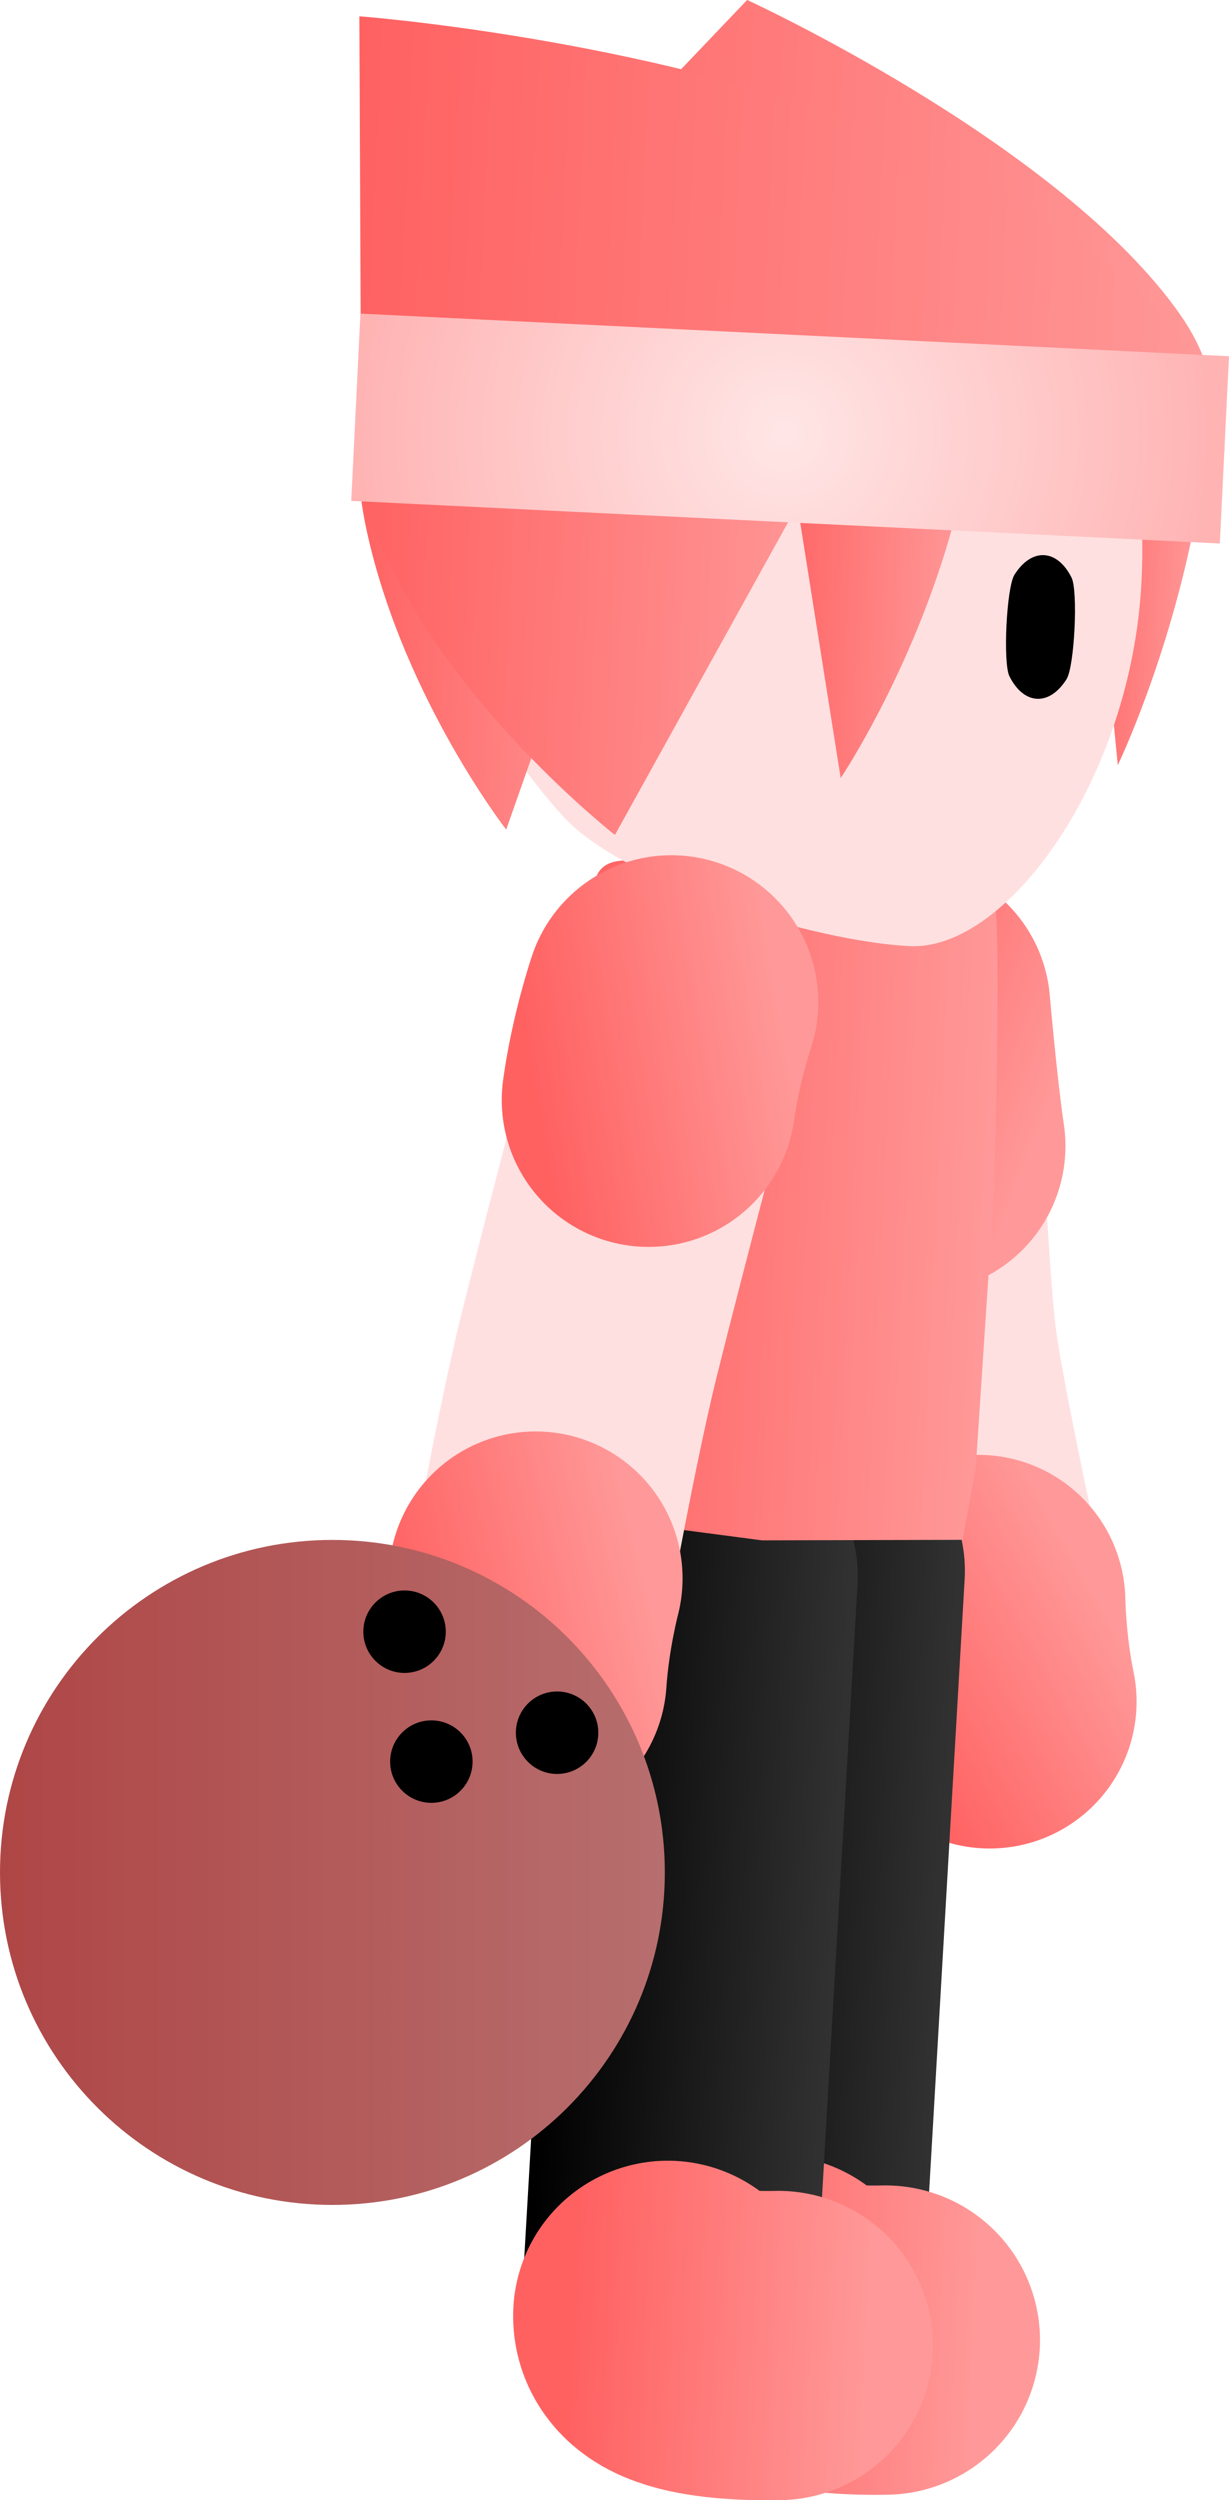 <svg version="1.1" xmlns="http://www.w3.org/2000/svg" xmlns:xlink="http://www.w3.org/1999/xlink" width="39.745" height="80.831" viewBox="0,0,39.745,80.831"><defs><linearGradient x1="250.596" y1="158.315" x2="254.673" y2="158.515" gradientUnits="userSpaceOnUse" id="color-1"><stop offset="0" stop-color="#ff6161"/><stop offset="1" stop-color="#ff9999"/></linearGradient><linearGradient x1="241.456" y1="174.502" x2="249.293" y2="177.503" gradientUnits="userSpaceOnUse" id="color-2"><stop offset="0" stop-color="#ff6161"/><stop offset="1" stop-color="#ff9999"/></linearGradient><linearGradient x1="244.05" y1="195.545" x2="251.363" y2="191.429" gradientUnits="userSpaceOnUse" id="color-3"><stop offset="0" stop-color="#ff6161"/><stop offset="1" stop-color="#ff9999"/></linearGradient><linearGradient x1="236.956" y1="203.499" x2="246.221" y2="203.953" gradientUnits="userSpaceOnUse" id="color-4"><stop offset="0" stop-color="#000000"/><stop offset="1" stop-color="#313131"/></linearGradient><linearGradient x1="238.048" y1="211.477" x2="247.753" y2="211.953" gradientUnits="userSpaceOnUse" id="color-5"><stop offset="0" stop-color="#ff6161"/><stop offset="1" stop-color="#ff9999"/></linearGradient><linearGradient x1="233.492" y1="203.674" x2="242.757" y2="204.128" gradientUnits="userSpaceOnUse" id="color-6"><stop offset="0" stop-color="#000000"/><stop offset="1" stop-color="#313131"/></linearGradient><linearGradient x1="234.592" y1="211.488" x2="244.297" y2="211.964" gradientUnits="userSpaceOnUse" id="color-7"><stop offset="0" stop-color="#ff6161"/><stop offset="1" stop-color="#ff9999"/></linearGradient><linearGradient x1="234.273" y1="178.838" x2="247.982" y2="179.51" gradientUnits="userSpaceOnUse" id="color-8"><stop offset="0" stop-color="#ff6161"/><stop offset="1" stop-color="#ff9999"/></linearGradient><linearGradient x1="230.139" y1="157.748" x2="252.799" y2="158.859" gradientUnits="userSpaceOnUse" id="color-9"><stop offset="0" stop-color="#ffd499"/><stop offset="1" stop-color="#ffd599"/></linearGradient><linearGradient x1="227.91" y1="146.839" x2="255.366" y2="148.186" gradientUnits="userSpaceOnUse" id="color-10"><stop offset="0" stop-color="#ff6161"/><stop offset="1" stop-color="#ff9999"/></linearGradient><linearGradient x1="227.173" y1="147.333" x2="255.767" y2="148.735" gradientUnits="userSpaceOnUse" id="color-11"><stop offset="0" stop-color="#ff6161"/><stop offset="1" stop-color="#ff9999"/></linearGradient><linearGradient x1="240.658" y1="158.015" x2="247.089" y2="158.33" gradientUnits="userSpaceOnUse" id="color-12"><stop offset="0" stop-color="#ff6161"/><stop offset="1" stop-color="#ff9999"/></linearGradient><linearGradient x1="227.206" y1="159.316" x2="236.665" y2="159.78" gradientUnits="userSpaceOnUse" id="color-13"><stop offset="0" stop-color="#ff6161"/><stop offset="1" stop-color="#ff9999"/></linearGradient><linearGradient x1="227.206" y1="159.316" x2="242.825" y2="160.082" gradientUnits="userSpaceOnUse" id="color-14"><stop offset="0" stop-color="#ff6161"/><stop offset="1" stop-color="#ff9999"/></linearGradient><radialGradient cx="241.253" cy="154.103" r="14.061" gradientUnits="userSpaceOnUse" id="color-15"><stop offset="0" stop-color="#ffe6e6"/><stop offset="1" stop-color="#ffb3b3"/></radialGradient><linearGradient x1="233.091" y1="174.79" x2="241.358" y2="173.35" gradientUnits="userSpaceOnUse" id="color-16"><stop offset="0" stop-color="#ff6161"/><stop offset="1" stop-color="#ff9999"/></linearGradient><linearGradient x1="228.875" y1="193.728" x2="237.022" y2="191.714" gradientUnits="userSpaceOnUse" id="color-17"><stop offset="0" stop-color="#ff6161"/><stop offset="1" stop-color="#ff9999"/></linearGradient><linearGradient x1="215.881" y1="200.624" x2="237.381" y2="200.624" gradientUnits="userSpaceOnUse" id="color-18"><stop offset="0" stop-color="#af4646"/><stop offset="1" stop-color="#b76e6e"/></linearGradient></defs><g transform="translate(-215.881,-140.088)"><g data-paper-data="{&quot;isPaintingLayer&quot;:true}" fill-rule="nonzero" stroke-linejoin="miter" stroke-miterlimit="10" stroke-dasharray="" stroke-dashoffset="0" style="mix-blend-mode: normal"><path d="M254.54,156.872c-0.857,4.52 -2.511,7.957 -2.511,7.957l-1.162,-12.037l3.819,-0.404c0,0 0.304,-1.001 0.251,0.604c-0.052,1.605 -0.165,2.652 -0.397,3.88z" data-paper-data="{&quot;index&quot;:null}" fill="url(#color-1)" stroke="none" stroke-width="0" stroke-linecap="butt"/><g fill="none" stroke-linecap="round"><path d="M248.074,194.782c0,0 -1.944,-8.706 -2.256,-11.153c-0.371,-2.903 -0.627,-10.914 -0.627,-10.914" stroke="#ffe0e0" stroke-width="8.5"/><path d="M245.587,177.14c-0.248,-1.672 -0.489,-4.465 -0.489,-4.465" stroke="url(#color-2)" stroke-width="9.5"/><path d="M247.887,195.101c-0.342,-1.655 -0.362,-3.227 -0.362,-3.227" stroke="url(#color-3)" stroke-width="9.5"/></g><g fill="none" stroke-linecap="round"><path d="M244.522,215.752c0,0 -3.638,0.127 -3.574,-0.975c0.158,-2.717 0.456,-7.862 0.632,-10.891c0.25,-4.312 0.755,-13.016 0.755,-13.016" stroke="url(#color-4)" stroke-width="9.5"/><path d="M244.514,215.743c0,0 -3.638,0.127 -3.574,-0.975" stroke="url(#color-5)" stroke-width="10"/></g><g fill="none" stroke-linecap="round"><path d="M241.058,215.927c0,0 -3.638,0.127 -3.574,-0.975c0.158,-2.717 0.456,-7.862 0.632,-10.891c0.25,-4.312 0.755,-13.016 0.755,-13.016" stroke="url(#color-6)" stroke-width="9.5"/><path d="M241.05,215.919c0,0 -3.638,0.127 -3.574,-0.975" stroke="url(#color-7)" stroke-width="10"/></g><path d="M235.15,168.475c0.382,-1.13 2.409,-0.217 2.409,-0.217l8.066,0.396c0,0 2.153,-0.606 2.407,0.454c0.254,1.06 -0.008,9.567 -0.008,9.567l-0.589,8.867l-0.422,2.329l-6.488,0.017l-6.109,-0.803l-0.329,-2.702l0.235,-8.548c0,0 -0.332,-5.928 0.828,-9.359z" fill="url(#color-8)" stroke="#001966" stroke-width="0" stroke-linecap="butt"/><path d="M242.028,146.904c3.126,0.153 5.896,1.57 7.845,3.734c1.95,2.165 3.145,3.745 2.925,8.221c-0.316,6.447 -4.368,11.971 -7.494,11.818c-3.126,-0.153 -9.282,-2.052 -11.232,-4.216c-1.95,-2.165 -4.087,-5.569 -3.933,-8.713c0.154,-3.145 1.564,-5.932 3.716,-7.896c2.152,-1.963 5.047,-3.101 8.173,-2.948z" fill="#ffe0e0" stroke="url(#color-9)" stroke-width="0" stroke-linecap="butt"/><path d="M250.534,158.762c0.215,0.431 0.095,2.875 -0.161,3.283c-0.258,0.409 -0.596,0.653 -0.957,0.635c-0.36,-0.018 -0.673,-0.294 -0.89,-0.726c-0.215,-0.431 -0.095,-2.875 0.161,-3.283c0.258,-0.409 0.596,-0.653 0.957,-0.635c0.36,0.018 0.673,0.294 0.89,0.726z" data-paper-data="{&quot;index&quot;:null}" fill="#000000" stroke="none" stroke-width="1.301" stroke-linecap="butt"/><path d="M255.018,154.479c-0.267,1.819 -1.922,0.58 -1.922,0.58l-25.495,-1.925l12.442,-13.047c0,0 9.788,4.491 13.8,9.888c1.09,1.466 1.442,2.684 1.174,4.503z" fill="url(#color-10)" stroke="none" stroke-width="0" stroke-linecap="butt"/><path d="M255.478,154.632c-0.017,0.346 -1,0.774 -1,0.774l-26.921,-2.143l-0.054,-12.648c0,0 9.116,0.685 16.64,3.638c6.453,2.532 11.497,7.077 11.335,10.38z" fill="url(#color-11)" stroke="none" stroke-width="0" stroke-linecap="butt"/><path d="M246.842,156.513c-1.246,4.972 -3.774,8.73 -3.774,8.73l-2.111,-13.321l6.012,-0.358c0,0 0.456,-1.098 0.41,0.673c-0.045,1.771 -0.198,2.925 -0.537,4.276z" data-paper-data="{&quot;index&quot;:null}" fill="url(#color-12)" stroke="none" stroke-width="0" stroke-linecap="butt"/><path d="M227.529,153.021c0.151,-1.825 0.684,-0.641 0.684,-0.641l8.762,1.104l-4.724,13.425c0,0 -3.243,-4.17 -4.459,-9.43c-0.33,-1.429 -0.413,-2.634 -0.262,-4.458z" data-paper-data="{&quot;index&quot;:null}" fill="url(#color-13)" stroke="none" stroke-width="0" stroke-linecap="butt"/><path d="M227.538,153.021c0.191,-1.823 1.107,-0.62 1.107,-0.62l14.488,1.385l-7.366,13.296c0,0 -5.483,-4.28 -7.656,-9.587c-0.59,-1.442 -0.765,-2.651 -0.574,-4.474z" data-paper-data="{&quot;index&quot;:null}" fill="url(#color-14)" stroke="none" stroke-width="0" stroke-linecap="butt"/><path d="M227.24,156.282l0.297,-6.055l28.089,1.378l-0.297,6.055z" fill="url(#color-15)" stroke="none" stroke-width="0" stroke-linecap="butt"/><g fill="none" stroke-linecap="round"><path d="M232.805,194.318c0,0 1.241,-7.168 2.121,-10.713c0.903,-3.637 2.795,-10.763 2.795,-10.763" stroke="#ffe0e0" stroke-width="8.5"/><path d="M236.857,175.651c0.23,-1.675 0.736,-3.163 0.736,-3.163" stroke="url(#color-16)" stroke-width="9.5"/><path d="M232.692,194.324c0.112,-1.687 0.513,-3.207 0.513,-3.207" stroke="url(#color-17)" stroke-width="9.5"/></g><path d="M215.881,200.624c0,-5.937 4.813,-10.75 10.75,-10.75c5.937,0 10.75,4.813 10.75,10.75c0,5.937 -4.813,10.75 -10.75,10.75c-5.937,0 -10.75,-4.813 -10.75,-10.75z" fill="url(#color-18)" stroke="none" stroke-width="0" stroke-linecap="butt"/><path d="M232.564,196.107c0,-0.736 0.597,-1.333 1.333,-1.333c0.736,0 1.333,0.597 1.333,1.333c0,0.736 -0.597,1.333 -1.333,1.333c-0.736,0 -1.333,-0.597 -1.333,-1.333z" fill="#000000" stroke="none" stroke-width="0" stroke-linecap="butt"/><path d="M227.631,192.841c0,-0.736 0.597,-1.333 1.333,-1.333c0.736,0 1.333,0.597 1.333,1.333c0,0.736 -0.597,1.333 -1.333,1.333c-0.736,0 -1.333,-0.597 -1.333,-1.333z" fill="#000000" stroke="none" stroke-width="0" stroke-linecap="butt"/><path d="M228.498,197.041c0,-0.736 0.597,-1.333 1.333,-1.333c0.736,0 1.333,0.597 1.333,1.333c0,0.736 -0.597,1.333 -1.333,1.333c-0.736,0 -1.333,-0.597 -1.333,-1.333z" fill="#000000" stroke="none" stroke-width="0" stroke-linecap="butt"/></g></g></svg><!--rotationCenter:24.119145000000003:39.91197-->